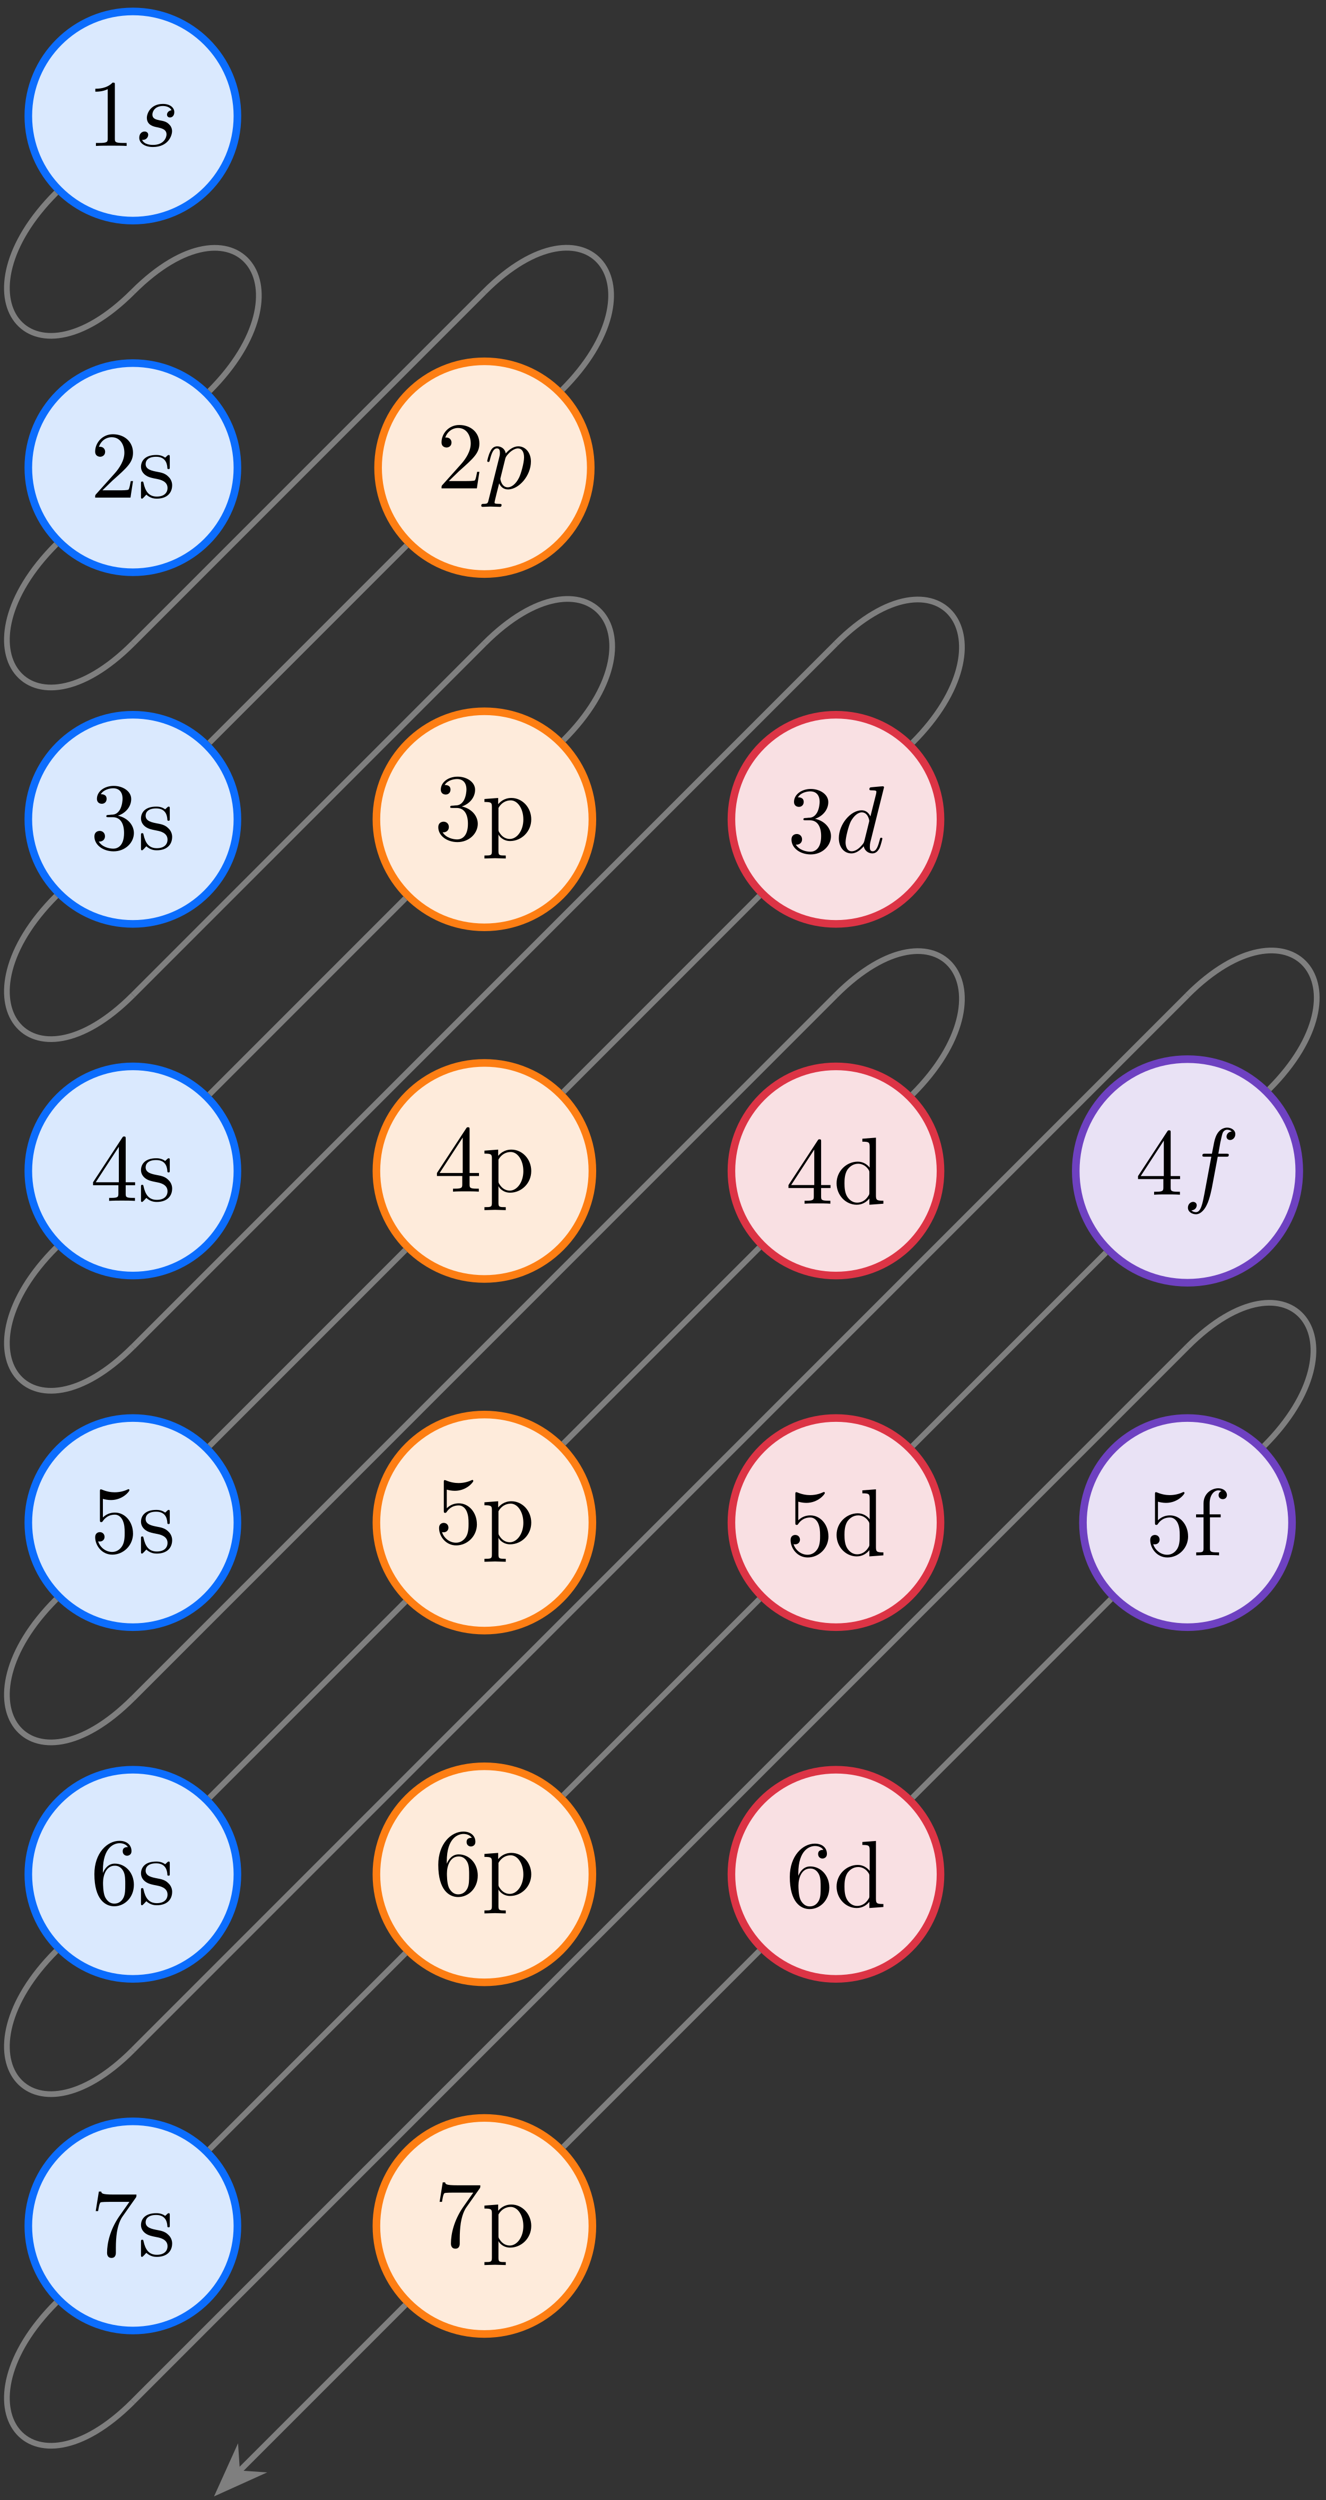 <?xml version="1.0" encoding="UTF-8"?>
<svg width="139pt" height="262pt" version="1.1" viewBox="0 0 139 262" xmlns="http://www.w3.org/2000/svg" xmlns:xlink="http://www.w3.org/1999/xlink">
<rect x="0" y="0" width="139" height="262" fill="#333333" stroke="none"/>
<defs>
<symbol id="o" overflow="visible">
<path d="m4.172 0v-0.312h-0.312c-0.906 0-0.922-0.109-0.922-0.469v-5.594c0-0.25 0-0.266-0.234-0.266-0.625 0.641-1.5 0.641-1.812 0.641v0.312c0.203 0 0.781 0 1.297-0.266v5.172c0 0.359-0.031 0.469-0.922 0.469h-0.312v0.312c0.344-0.031 1.203-0.031 1.609-0.031 0.391 0 1.266 0 1.609 0.031z"/>
</symbol>
<symbol id="i" overflow="visible">
<path d="m4.469-1.734h-0.234c-0.062 0.297-0.125 0.734-0.234 0.891-0.062 0.078-0.719 0.078-0.938 0.078h-1.797l1.062-1.031c1.547-1.375 2.141-1.906 2.141-2.906 0-1.141-0.891-1.938-2.109-1.938-1.125 0-1.859 0.922-1.859 1.812 0 0.547 0.5 0.547 0.531 0.547 0.172 0 0.516-0.109 0.516-0.531 0-0.25-0.188-0.516-0.531-0.516-0.078 0-0.094 0-0.125 0.016 0.219-0.656 0.766-1.016 1.344-1.016 0.906 0 1.328 0.812 1.328 1.625 0 0.797-0.484 1.578-1.047 2.203l-1.906 2.125c-0.109 0.109-0.109 0.141-0.109 0.375h3.703z"/>
</symbol>
<symbol id="a" overflow="visible">
<path d="m3.594-1.281c0-0.516-0.297-0.828-0.422-0.938-0.328-0.328-0.719-0.406-1.141-0.484-0.562-0.109-1.219-0.234-1.219-0.812 0-0.359 0.25-0.766 1.109-0.766 1.094 0 1.156 0.906 1.172 1.203 0 0.094 0.109 0.094 0.109 0.094 0.141 0 0.141-0.047 0.141-0.234v-1.016c0-0.156 0-0.234-0.109-0.234-0.047 0-0.078 0-0.203 0.125-0.031 0.031-0.125 0.125-0.172 0.156-0.375-0.281-0.781-0.281-0.938-0.281-1.219 0-1.594 0.672-1.594 1.234 0 0.344 0.156 0.625 0.422 0.844 0.328 0.25 0.609 0.312 1.328 0.453 0.219 0.047 1.031 0.203 1.031 0.922 0 0.5-0.344 0.906-1.125 0.906-0.844 0-1.203-0.562-1.391-1.422-0.031-0.125-0.031-0.156-0.141-0.156-0.125 0-0.125 0.062-0.125 0.234v1.328c0 0.172 0 0.234 0.109 0.234 0.047 0 0.062-0.016 0.25-0.203 0.016-0.016 0.016-0.031 0.203-0.219 0.438 0.406 0.891 0.422 1.094 0.422 1.141 0 1.609-0.672 1.609-1.391z"/>
</symbol>
<symbol id="f" overflow="visible">
<path d="m4.562-1.703c0-0.812-0.641-1.594-1.672-1.812 0.812-0.266 1.391-0.953 1.391-1.75 0-0.812-0.875-1.375-1.828-1.375-1 0-1.766 0.594-1.766 1.359 0 0.328 0.219 0.516 0.516 0.516s0.5-0.219 0.5-0.516c0-0.484-0.469-0.484-0.609-0.484 0.297-0.5 0.953-0.625 1.312-0.625 0.422 0 0.969 0.219 0.969 1.109 0 0.125-0.031 0.703-0.281 1.141-0.297 0.484-0.641 0.516-0.891 0.516-0.078 0.016-0.312 0.031-0.391 0.031-0.078 0.016-0.141 0.031-0.141 0.125 0 0.109 0.062 0.109 0.234 0.109h0.438c0.812 0 1.188 0.672 1.188 1.656 0 1.359-0.688 1.641-1.125 1.641s-1.188-0.172-1.531-0.75c0.344 0.047 0.656-0.172 0.656-0.547 0-0.359-0.266-0.562-0.547-0.562-0.25 0-0.562 0.141-0.562 0.578 0 0.906 0.922 1.562 2.016 1.562 1.219 0 2.125-0.906 2.125-1.922z"/>
</symbol>
<symbol id="d" overflow="visible">
<path d="m4.688-1.641v-0.312h-0.984v-4.531c0-0.203 0-0.266-0.172-0.266-0.078 0-0.109 0-0.188 0.125l-3.062 4.672v0.312h2.656v0.859c0 0.359-0.031 0.469-0.766 0.469h-0.203v0.312c0.406-0.031 0.922-0.031 1.344-0.031s0.938 0 1.359 0.031v-0.312h-0.219c-0.734 0-0.75-0.109-0.75-0.469v-0.859zm-1.703-0.312h-2.422l2.422-3.719z"/>
</symbol>
<symbol id="c" overflow="visible">
<path d="m4.469-2c0-1.188-0.812-2.188-1.891-2.188-0.469 0-0.906 0.156-1.266 0.516v-1.953c0.203 0.062 0.531 0.125 0.844 0.125 1.234 0 1.938-0.906 1.938-1.031 0-0.062-0.031-0.109-0.109-0.109 0 0-0.031 0-0.078 0.031-0.203 0.094-0.688 0.297-1.359 0.297-0.391 0-0.859-0.078-1.328-0.281-0.078-0.031-0.109-0.031-0.109-0.031-0.109 0-0.109 0.078-0.109 0.234v2.953c0 0.172 0 0.25 0.141 0.25 0.078 0 0.094-0.016 0.141-0.078 0.109-0.156 0.469-0.703 1.281-0.703 0.516 0 0.766 0.453 0.844 0.641 0.156 0.375 0.188 0.75 0.188 1.25 0 0.359 0 0.953-0.25 1.375-0.234 0.391-0.609 0.641-1.062 0.641-0.719 0-1.297-0.531-1.469-1.109 0.031 0 0.062 0.016 0.172 0.016 0.328 0 0.5-0.25 0.5-0.484 0-0.25-0.172-0.5-0.5-0.5-0.141 0-0.484 0.078-0.484 0.531 0 0.859 0.688 1.828 1.797 1.828 1.156 0 2.172-0.953 2.172-2.219z"/>
</symbol>
<symbol id="e" overflow="visible">
<path d="m4.562-2.031c0-1.266-0.891-2.219-2-2.219-0.672 0-1.047 0.5-1.25 0.984v-0.25c0-2.516 1.234-2.875 1.75-2.875 0.234 0 0.656 0.062 0.875 0.406-0.156 0-0.547 0-0.547 0.438 0 0.312 0.234 0.469 0.453 0.469 0.156 0 0.469-0.094 0.469-0.484 0-0.594-0.438-1.078-1.266-1.078-1.281 0-2.625 1.281-2.625 3.484 0 2.672 1.156 3.375 2.078 3.375 1.109 0 2.062-0.938 2.062-2.25zm-0.906-0.016c0 0.484 0 0.984-0.172 1.344-0.297 0.594-0.75 0.641-0.984 0.641-0.625 0-0.922-0.594-0.984-0.75-0.188-0.469-0.188-1.266-0.188-1.438 0-0.781 0.328-1.781 1.219-1.781 0.172 0 0.625 0 0.938 0.625 0.172 0.359 0.172 0.875 0.172 1.359z"/>
</symbol>
<symbol id="h" overflow="visible">
<path d="m4.828-6.422h-2.422c-1.203 0-1.234-0.125-1.266-0.312h-0.25l-0.328 2.047h0.25c0.031-0.156 0.109-0.781 0.25-0.906 0.062-0.062 0.844-0.062 0.969-0.062h2.062l-1.109 1.578c-0.906 1.344-1.234 2.734-1.234 3.75 0 0.094 0 0.547 0.469 0.547 0.453 0 0.453-0.453 0.453-0.547v-0.516c0-0.547 0.031-1.094 0.109-1.625 0.047-0.234 0.172-1.094 0.625-1.703l1.344-1.906c0.078-0.109 0.078-0.125 0.078-0.344z"/>
</symbol>
<symbol id="b" overflow="visible">
<path d="m5.188-2.156c0-1.266-0.953-2.25-2.078-2.25-0.781 0-1.203 0.438-1.391 0.656v-0.656l-1.438 0.109v0.312c0.703 0 0.781 0.062 0.781 0.5v4.656c0 0.453-0.109 0.453-0.781 0.453v0.312l1.109-0.031 1.125 0.031v-0.312c-0.656 0-0.766 0-0.766-0.453v-1.766c0.047 0.172 0.469 0.703 1.219 0.703 1.188 0 2.219-0.984 2.219-2.266zm-0.828 0c0 1.203-0.688 2.047-1.422 2.047-0.406 0-0.781-0.203-1.047-0.609-0.141-0.203-0.141-0.219-0.141-0.422v-2.219c0.281-0.516 0.766-0.797 1.281-0.797 0.734 0 1.328 0.875 1.328 2z"/>
</symbol>
<symbol id="g" overflow="visible">
<path d="m5.25 0v-0.312c-0.688 0-0.781-0.062-0.781-0.562v-6.047l-1.422 0.109v0.312c0.688 0 0.766 0.062 0.766 0.562v2.156c-0.281-0.359-0.719-0.625-1.25-0.625-1.172 0-2.219 0.984-2.219 2.266 0 1.266 0.969 2.25 2.109 2.25 0.641 0 1.078-0.344 1.328-0.656v0.656zm-1.469-1.172c0 0.172 0 0.188-0.109 0.359-0.297 0.484-0.734 0.703-1.172 0.703-0.453 0-0.812-0.266-1.047-0.641-0.25-0.406-0.281-0.969-0.281-1.391 0-0.359 0.016-0.953 0.297-1.406 0.219-0.312 0.594-0.641 1.141-0.641 0.344 0 0.766 0.156 1.062 0.594 0.109 0.172 0.109 0.188 0.109 0.375z"/>
</symbol>
<symbol id="n" overflow="visible">
<path d="m3.562-6.328c0-0.375-0.375-0.703-0.906-0.703-0.688 0-1.547 0.531-1.547 1.594v1.141h-0.781v0.312h0.781v3.234c0 0.438-0.109 0.438-0.766 0.438v0.312l1.125-0.031c0.406 0 0.875 0 1.266 0.031v-0.312h-0.203c-0.734 0-0.75-0.109-0.75-0.469v-3.203h1.125v-0.312h-1.156v-1.156c0-0.875 0.469-1.359 0.906-1.359 0.031 0 0.188 0 0.328 0.078-0.109 0.031-0.297 0.172-0.297 0.422 0 0.219 0.156 0.422 0.438 0.422s0.438-0.203 0.438-0.438z"/>
</symbol>
<symbol id="m" overflow="visible">
<path d="m3.953-1.547c0-0.359-0.188-0.609-0.312-0.719-0.266-0.281-0.562-0.344-1-0.422-0.359-0.078-0.75-0.156-0.75-0.609 0-0.281 0.234-0.891 1.109-0.891 0.25 0 0.75 0.078 0.891 0.453-0.266 0.016-0.469 0.234-0.469 0.453 0 0.141 0.094 0.297 0.312 0.297s0.453-0.172 0.453-0.562c0-0.453-0.422-0.859-1.188-0.859-1.312 0-1.688 1.016-1.688 1.453 0 0.781 0.734 0.922 1.031 0.984 0.516 0.109 1.031 0.219 1.031 0.766 0 0.25-0.219 1.094-1.422 1.094-0.141 0-0.906 0-1.141-0.531 0.391 0.047 0.641-0.25 0.641-0.531 0-0.219-0.172-0.344-0.375-0.344-0.266 0-0.562 0.203-0.562 0.656 0 0.562 0.578 0.969 1.422 0.969 1.625 0 2.016-1.203 2.016-1.656z"/>
</symbol>
<symbol id="l" overflow="visible">
<path d="m4.891-2.812c0-0.938-0.578-1.594-1.328-1.594-0.5 0-0.984 0.359-1.312 0.75-0.094-0.547-0.531-0.75-0.891-0.75-0.469 0-0.656 0.391-0.734 0.562-0.188 0.344-0.312 0.938-0.312 0.969 0 0.109 0.109 0.109 0.109 0.109 0.109 0 0.109-0.016 0.172-0.234 0.172-0.703 0.375-1.188 0.734-1.188 0.172 0 0.312 0.078 0.312 0.453 0 0.234-0.031 0.344-0.078 0.516l-1.109 4.438c-0.078 0.344-0.109 0.406-0.547 0.406-0.109 0-0.219 0-0.219 0.188 0 0.078 0.047 0.125 0.125 0.125 0.266 0 0.562-0.031 0.828-0.031 0.344 0 0.672 0.031 1 0.031 0.047 0 0.172 0 0.172-0.203 0-0.109-0.094-0.109-0.234-0.109-0.5 0-0.5-0.062-0.5-0.156 0-0.125 0.422-1.75 0.484-2 0.125 0.297 0.406 0.641 0.922 0.641 1.156 0 2.406-1.453 2.406-2.922zm-1.234 1.672c-0.344 0.703-0.812 1.031-1.188 1.031-0.656 0-0.781-0.828-0.781-0.891 0 0 0-0.031 0.031-0.156l0.484-1.953c0.062-0.266 0.344-0.547 0.516-0.703 0.359-0.297 0.641-0.375 0.812-0.375 0.391 0 0.641 0.344 0.641 0.938s-0.328 1.734-0.516 2.109z"/>
</symbol>
<symbol id="k" overflow="visible">
<path d="m4.969-1.422c0-0.109-0.094-0.109-0.125-0.109-0.094 0-0.109 0.047-0.141 0.188-0.172 0.641-0.344 1.234-0.75 1.234-0.281 0-0.297-0.266-0.297-0.453 0-0.25 0.016-0.312 0.047-0.484l1.438-5.766s0-0.109-0.125-0.109c-0.156 0-1.094 0.094-1.266 0.109-0.078 0.016-0.141 0.062-0.141 0.188s0.094 0.125 0.234 0.125c0.484 0 0.5 0.062 0.5 0.172l-0.031 0.203-0.594 2.359c-0.188-0.375-0.469-0.641-0.922-0.641-1.156 0-2.391 1.469-2.391 2.922 0 0.938 0.547 1.594 1.312 1.594 0.203 0 0.703-0.047 1.297-0.75 0.078 0.422 0.438 0.75 0.906 0.75 0.359 0 0.578-0.234 0.75-0.547 0.156-0.359 0.297-0.984 0.297-0.984zm-1.406-1.719-0.484 1.953c-0.062 0.188-0.062 0.203-0.203 0.375-0.438 0.547-0.844 0.703-1.125 0.703-0.5 0-0.641-0.547-0.641-0.938 0-0.5 0.312-1.719 0.547-2.188 0.312-0.578 0.75-0.953 1.156-0.953 0.641 0 0.781 0.812 0.781 0.875s-0.016 0.125-0.031 0.172z"/>
</symbol>
<symbol id="j" overflow="visible">
<path d="m5.5-6.344c0-0.453-0.453-0.688-0.859-0.688-0.344 0-0.969 0.188-1.266 1.172-0.062 0.203-0.094 0.312-0.328 1.562h-0.688c-0.203 0-0.312 0-0.312 0.188 0 0.125 0.094 0.125 0.281 0.125h0.656l-0.734 3.938c-0.188 0.969-0.359 1.875-0.875 1.875-0.047 0-0.281 0-0.484-0.188 0.469-0.031 0.562-0.391 0.562-0.531 0-0.234-0.188-0.359-0.375-0.359-0.266 0-0.547 0.234-0.547 0.609 0 0.438 0.438 0.688 0.844 0.688 0.547 0 0.953-0.594 1.125-0.969 0.328-0.625 0.547-1.828 0.562-1.906l0.594-3.156h0.859c0.203 0 0.297 0 0.297-0.203 0-0.109-0.094-0.109-0.266-0.109h-0.828c0.109-0.578 0.094-0.562 0.203-1.141 0.047-0.203 0.188-0.906 0.25-1.031 0.078-0.188 0.25-0.344 0.469-0.344 0.031 0 0.297 0 0.484 0.188-0.438 0.031-0.547 0.391-0.547 0.531 0 0.234 0.188 0.359 0.375 0.359 0.266 0 0.547-0.234 0.547-0.609z"/>
</symbol>
</defs>
<path transform="matrix(1,0,0,-1,13.928,12.159)" d="m10.959-0.001c0 6.055-4.906 10.961-10.957 10.961-6.055 0-10.961-4.906-10.961-10.961 0-6.051 4.906-10.957 10.961-10.957 6.051 0 10.957 4.906 10.957 10.957z" fill="#dae9fe" stroke="#0c6dfd" stroke-miterlimit="10" stroke-width=".797"/>
<g>
<use x="9.102" y="15.296" xlink:href="#o"/>
<use x="14.084" y="15.296" xlink:href="#m"/>
</g>
<path transform="matrix(1,0,0,-1,13.928,12.159)" d="m10.959-36.853c0 6.055-4.906 10.961-10.957 10.961-6.055 0-10.961-4.906-10.961-10.961 0-6.051 4.906-10.957 10.961-10.957 6.051 0 10.957 4.906 10.957 10.957z" fill="#dae9fe" stroke="#0c6dfd" stroke-miterlimit="10" stroke-width=".797"/>
<g>
<use x="9.473" y="52.147" xlink:href="#i"/>
<use x="14.454" y="52.147" xlink:href="#a"/>
</g>
<path transform="matrix(1,0,0,-1,13.928,12.159)" d="m10.959-73.7c0 6.051-4.906 10.957-10.957 10.957-6.055 0-10.961-4.906-10.961-10.957 0-6.055 4.906-10.961 10.961-10.961 6.051 0 10.957 4.906 10.957 10.961z" fill="#dae9fe" stroke="#0c6dfd" stroke-miterlimit="10" stroke-width=".797"/>
<g>
<use x="9.473" y="88.997" xlink:href="#f"/>
<use x="14.454" y="88.997" xlink:href="#a"/>
</g>
<path transform="matrix(1,0,0,-1,13.928,12.159)" d="m10.959-110.55c0 6.051-4.906 10.957-10.957 10.957-6.055 0-10.961-4.906-10.961-10.957 0-6.055 4.906-10.961 10.961-10.961 6.051 0 10.957 4.906 10.957 10.961z" fill="#dae9fe" stroke="#0c6dfd" stroke-miterlimit="10" stroke-width=".797"/>
<g>
<use x="9.473" y="125.848" xlink:href="#d"/>
<use x="14.454" y="125.848" xlink:href="#a"/>
</g>
<path transform="matrix(1,0,0,-1,13.928,12.159)" d="m10.959-147.4c0 6.051-4.906 10.957-10.957 10.957-6.055 0-10.961-4.906-10.961-10.957 0-6.055 4.906-10.961 10.961-10.961 6.051 0 10.957 4.906 10.957 10.961z" fill="#dae9fe" stroke="#0c6dfd" stroke-miterlimit="10" stroke-width=".797"/>
<g>
<use x="9.473" y="162.698" xlink:href="#c"/>
<use x="14.454" y="162.698" xlink:href="#a"/>
</g>
<path transform="matrix(1,0,0,-1,13.928,12.159)" d="m10.959-184.26c0 6.055-4.906 10.961-10.957 10.961-6.055 0-10.961-4.906-10.961-10.961 0-6.051 4.906-10.957 10.961-10.957 6.051 0 10.957 4.906 10.957 10.957z" fill="#dae9fe" stroke="#0c6dfd" stroke-miterlimit="10" stroke-width=".797"/>
<g>
<use x="9.473" y="199.549" xlink:href="#e"/>
<use x="14.454" y="199.549" xlink:href="#a"/>
</g>
<path transform="matrix(1,0,0,-1,13.928,12.159)" d="m10.959-221.11c0 6.055-4.906 10.961-10.957 10.961-6.055 0-10.961-4.906-10.961-10.961 0-6.051 4.906-10.957 10.961-10.957 6.051 0 10.957 4.906 10.957 10.957z" fill="#dae9fe" stroke="#0c6dfd" stroke-miterlimit="10" stroke-width=".797"/>
<g>
<use x="9.473" y="236.399" xlink:href="#h"/>
<use x="14.454" y="236.399" xlink:href="#a"/>
</g>
<path transform="matrix(1,0,0,-1,13.928,12.159)" d="m47.998-36.853c0 6.16-4.988 11.148-11.148 11.148-6.156 0-11.145-4.988-11.145-11.148 0-6.156 4.988-11.145 11.145-11.145 6.16 0 11.148 4.988 11.148 11.145z" fill="#feebdb" stroke="#fd7e13" stroke-miterlimit="10" stroke-width=".797"/>
<g>
<use x="45.782" y="51.178" xlink:href="#i"/>
<use x="50.763" y="51.178" xlink:href="#l"/>
</g>
<path transform="matrix(1,0,0,-1,13.928,12.159)" d="m48.17-73.7c0 6.25-5.066 11.32-11.32 11.32-6.25 0-11.32-5.07-11.32-11.32 0-6.254 5.07-11.32 11.32-11.32 6.254 0 11.32 5.066 11.32 11.32z" fill="#feebdb" stroke="#fd7e13" stroke-miterlimit="10" stroke-width=".797"/>
<g>
<use x="45.521" y="88.029" xlink:href="#f"/>
<use x="50.502" y="88.029" xlink:href="#b"/>
</g>
<path transform="matrix(1,0,0,-1,13.928,12.159)" d="m48.17-110.55c0 6.25-5.066 11.32-11.32 11.32-6.25 0-11.32-5.07-11.32-11.32 0-6.254 5.07-11.32 11.32-11.32 6.254 0 11.32 5.066 11.32 11.32z" fill="#feebdb" stroke="#fd7e13" stroke-miterlimit="10" stroke-width=".797"/>
<g>
<use x="45.521" y="124.879" xlink:href="#d"/>
<use x="50.502" y="124.879" xlink:href="#b"/>
</g>
<path transform="matrix(1,0,0,-1,13.928,12.159)" d="m48.17-147.4c0 6.25-5.066 11.32-11.32 11.32-6.25 0-11.32-5.07-11.32-11.32 0-6.254 5.07-11.32 11.32-11.32 6.254 0 11.32 5.066 11.32 11.32z" fill="#feebdb" stroke="#fd7e13" stroke-miterlimit="10" stroke-width=".797"/>
<g>
<use x="45.521" y="161.729" xlink:href="#c"/>
<use x="50.502" y="161.729" xlink:href="#b"/>
</g>
<path transform="matrix(1,0,0,-1,13.928,12.159)" d="m48.17-184.26c0 6.254-5.066 11.32-11.32 11.32-6.25 0-11.32-5.066-11.32-11.32 0-6.25 5.07-11.32 11.32-11.32 6.254 0 11.32 5.07 11.32 11.32z" fill="#feebdb" stroke="#fd7e13" stroke-miterlimit="10" stroke-width=".797"/>
<g>
<use x="45.521" y="198.58" xlink:href="#e"/>
<use x="50.502" y="198.58" xlink:href="#b"/>
</g>
<path transform="matrix(1,0,0,-1,13.928,12.159)" d="m48.17-221.11c0 6.254-5.066 11.32-11.32 11.32-6.25 0-11.32-5.066-11.32-11.32 0-6.25 5.07-11.32 11.32-11.32 6.254 0 11.32 5.07 11.32 11.32z" fill="#feebdb" stroke="#fd7e13" stroke-miterlimit="10" stroke-width=".797"/>
<g>
<use x="45.521" y="235.43" xlink:href="#h"/>
<use x="50.502" y="235.43" xlink:href="#b"/>
</g>
<path transform="matrix(1,0,0,-1,13.928,12.159)" d="m84.662-73.7c0 6.051-4.906 10.957-10.961 10.957-6.051 0-10.957-4.906-10.957-10.957 0-6.055 4.906-10.961 10.957-10.961 6.055 0 10.961 4.906 10.961 10.961z" fill="#f9e0e3" stroke="#dc3445" stroke-miterlimit="10" stroke-width=".797"/>
<g>
<use x="82.546" y="89.32" xlink:href="#f"/>
<use x="87.527" y="89.32" xlink:href="#k"/>
</g>
<path transform="matrix(1,0,0,-1,13.928,12.159)" d="m84.662-110.55c0 6.051-4.906 10.957-10.961 10.957-6.051 0-10.957-4.906-10.957-10.957 0-6.055 4.906-10.961 10.957-10.961 6.055 0 10.961 4.906 10.961 10.961z" fill="#f9e0e3" stroke="#dc3445" stroke-miterlimit="10" stroke-width=".797"/>
<g>
<use x="82.371" y="126.142" xlink:href="#d"/>
<use x="87.352" y="126.142" xlink:href="#g"/>
</g>
<path transform="matrix(1,0,0,-1,13.928,12.159)" d="m84.662-147.4c0 6.051-4.906 10.957-10.961 10.957-6.051 0-10.957-4.906-10.957-10.957 0-6.055 4.906-10.961 10.957-10.961 6.055 0 10.961 4.906 10.961 10.961z" fill="#f9e0e3" stroke="#dc3445" stroke-miterlimit="10" stroke-width=".797"/>
<g>
<use x="82.371" y="162.993" xlink:href="#c"/>
<use x="87.352" y="162.993" xlink:href="#g"/>
</g>
<path transform="matrix(1,0,0,-1,13.928,12.159)" d="m84.662-184.26c0 6.055-4.906 10.961-10.961 10.961-6.051 0-10.957-4.906-10.957-10.961 0-6.051 4.906-10.957 10.957-10.957 6.055 0 10.961 4.906 10.961 10.957z" fill="#f9e0e3" stroke="#dc3445" stroke-miterlimit="10" stroke-width=".797"/>
<g>
<use x="82.371" y="199.843" xlink:href="#e"/>
<use x="87.352" y="199.843" xlink:href="#g"/>
</g>
<path transform="matrix(1,0,0,-1,13.928,12.159)" d="m122.27-110.55c0 6.469-5.246 11.715-11.715 11.715s-11.715-5.246-11.715-11.715c0-6.473 5.246-11.715 11.715-11.715s11.715 5.242 11.715 11.715z" fill="#e9e2f5" stroke="#6e41c1" stroke-miterlimit="10" stroke-width=".797"/>
<g>
<use x="119.014" y="125.201" xlink:href="#d"/>
<use x="123.995" y="125.201" xlink:href="#j"/>
</g>
<path transform="matrix(1,0,0,-1,13.928,12.159)" d="m121.51-147.4c0 6.051-4.906 10.957-10.961 10.957-6.051 0-10.957-4.906-10.957-10.957 0-6.055 4.906-10.961 10.957-10.961 6.055 0 10.961 4.906 10.961 10.961z" fill="#e9e2f5" stroke="#6e41c1" stroke-miterlimit="10" stroke-width=".797"/>
<g>
<use x="120.072" y="162.993" xlink:href="#c"/>
<use x="125.053" y="162.993" xlink:href="#n"/>
</g>
<path transform="matrix(1,0,0,-1,13.928,12.159)" d="m-8.03-8.032c-10.887-10.883-2.856-21.277 8.031-10.395" fill="none" stroke="#7f7f7f" stroke-miterlimit="10" stroke-width=".598"/>
<path transform="matrix(1,0,0,-1,13.928,12.159)" d="m0.002-18.427c10.883 10.887 18.914 0.492 8.031-10.395" fill="none" stroke="#7f7f7f" stroke-miterlimit="10" stroke-width=".598"/>
<path transform="matrix(1,0,0,-1,13.928,12.159)" d="m-8.03-44.88c-10.887-10.887-2.856-21.281 8.031-10.395" fill="none" stroke="#7f7f7f" stroke-miterlimit="10" stroke-width=".598"/>
<path transform="matrix(1,0,0,-1,13.928,12.159)" d="m0.002-55.275 36.848 36.848" fill="none" stroke="#7f7f7f" stroke-miterlimit="10" stroke-width=".598"/>
<path transform="matrix(1,0,0,-1,13.928,12.159)" d="m36.849-18.427c10.855 10.855 19.02 0.594 8.168-10.258" fill="none" stroke="#7f7f7f" stroke-miterlimit="10" stroke-width=".598"/>
<path transform="matrix(1,0,0,-1,13.928,12.159)" d="m28.685-45.017-20.652-20.652" fill="none" stroke="#7f7f7f" stroke-miterlimit="10" stroke-width=".598"/>
<path transform="matrix(1,0,0,-1,13.928,12.159)" d="m-8.03-81.732c-10.887-10.887-2.856-21.281 8.031-10.395" fill="none" stroke="#7f7f7f" stroke-miterlimit="10" stroke-width=".598"/>
<path transform="matrix(1,0,0,-1,13.928,12.159)" d="m0.002-92.126 36.848 36.852" fill="none" stroke="#7f7f7f" stroke-miterlimit="10" stroke-width=".598"/>
<path transform="matrix(1,0,0,-1,13.928,12.159)" d="m36.849-55.275c10.887 10.887 19.176 0.746 8.289-10.141" fill="none" stroke="#7f7f7f" stroke-miterlimit="10" stroke-width=".598"/>
<path transform="matrix(1,0,0,-1,13.928,12.159)" d="m28.564-81.989-20.531-20.531" fill="none" stroke="#7f7f7f" stroke-miterlimit="10" stroke-width=".598"/>
<path transform="matrix(1,0,0,-1,13.928,12.159)" d="m-8.03-118.58c-10.887-10.887-2.856-21.281 8.031-10.395" fill="none" stroke="#7f7f7f" stroke-miterlimit="10" stroke-width=".598"/>
<path transform="matrix(1,0,0,-1,13.928,12.159)" d="m0.002-128.98 73.699 73.699" fill="none" stroke="#7f7f7f" stroke-miterlimit="10" stroke-width=".598"/>
<path transform="matrix(1,0,0,-1,13.928,12.159)" d="m73.701-55.278c10.887 10.887 18.918 0.492 8.031-10.391" fill="none" stroke="#7f7f7f" stroke-miterlimit="10" stroke-width=".598"/>
<path transform="matrix(1,0,0,-1,13.928,12.159)" d="m65.67-81.732-20.531-20.535" fill="none" stroke="#7f7f7f" stroke-miterlimit="10" stroke-width=".598"/>
<path transform="matrix(1,0,0,-1,13.928,12.159)" d="m28.564-118.84-20.531-20.531" fill="none" stroke="#7f7f7f" stroke-miterlimit="10" stroke-width=".598"/>
<path transform="matrix(1,0,0,-1,13.928,12.159)" d="m-8.03-155.43c-10.887-10.887-2.856-21.281 8.031-10.395" fill="none" stroke="#7f7f7f" stroke-miterlimit="10" stroke-width=".598"/>
<path transform="matrix(1,0,0,-1,13.928,12.159)" d="m0.002-165.83 73.699 73.703" fill="none" stroke="#7f7f7f" stroke-miterlimit="10" stroke-width=".598"/>
<path transform="matrix(1,0,0,-1,13.928,12.159)" d="m73.701-92.126c10.887 10.887 18.918 0.492 8.031-10.395" fill="none" stroke="#7f7f7f" stroke-miterlimit="10" stroke-width=".598"/>
<path transform="matrix(1,0,0,-1,13.928,12.159)" d="m65.67-118.58-20.531-20.535" fill="none" stroke="#7f7f7f" stroke-miterlimit="10" stroke-width=".598"/>
<path transform="matrix(1,0,0,-1,13.928,12.159)" d="m28.564-155.69-20.531-20.535" fill="none" stroke="#7f7f7f" stroke-miterlimit="10" stroke-width=".598"/>
<path transform="matrix(1,0,0,-1,13.928,12.159)" d="m-8.03-192.29c-10.887-10.887-2.856-21.281 8.031-10.395" fill="none" stroke="#7f7f7f" stroke-miterlimit="10" stroke-width=".598"/>
<path transform="matrix(1,0,0,-1,13.928,12.159)" d="m0.002-202.68 110.55 110.55" fill="none" stroke="#7f7f7f" stroke-miterlimit="10" stroke-width=".598"/>
<path transform="matrix(1,0,0,-1,13.928,12.159)" d="m110.55-92.126c10.805 10.805 19.371 0.945 8.566-9.859" fill="none" stroke="#7f7f7f" stroke-miterlimit="10" stroke-width=".598"/>
<path transform="matrix(1,0,0,-1,13.928,12.159)" d="m101.99-119.12-20.254-20.254" fill="none" stroke="#7f7f7f" stroke-miterlimit="10" stroke-width=".598"/>
<path transform="matrix(1,0,0,-1,13.928,12.159)" d="m65.67-155.43-20.531-20.535" fill="none" stroke="#7f7f7f" stroke-miterlimit="10" stroke-width=".598"/>
<path transform="matrix(1,0,0,-1,13.928,12.159)" d="m28.564-192.54-20.531-20.535" fill="none" stroke="#7f7f7f" stroke-miterlimit="10" stroke-width=".598"/>
<path transform="matrix(1,0,0,-1,13.928,12.159)" d="m-8.03-229.14c-10.887-10.883-2.856-21.277 8.031-10.395" fill="none" stroke="#7f7f7f" stroke-miterlimit="10" stroke-width=".598"/>
<path transform="matrix(1,0,0,-1,13.928,12.159)" d="m0.002-239.53 110.55 110.55" fill="none" stroke="#7f7f7f" stroke-miterlimit="10" stroke-width=".598"/>
<path transform="matrix(1,0,0,-1,13.928,12.159)" d="m110.55-128.98c10.887 10.887 18.918 0.492 8.031-10.395" fill="none" stroke="#7f7f7f" stroke-miterlimit="10" stroke-width=".598"/>
<path transform="matrix(1,0,0,-1,13.928,12.159)" d="m102.52-155.43-20.789-20.789" fill="none" stroke="#7f7f7f" stroke-miterlimit="10" stroke-width=".598"/>
<path transform="matrix(1,0,0,-1,13.928,12.159)" d="m65.67-192.29-20.531-20.531" fill="none" stroke="#7f7f7f" stroke-miterlimit="10" stroke-width=".598"/>
<path transform="matrix(1,0,0,-1,13.928,12.159)" d="m28.564-229.39-17.523-17.523" fill="none" stroke="#7f7f7f" stroke-miterlimit="10" stroke-width=".598"/>
<path transform="matrix(-.707 .707 .707 .707 26.448 257.6)" d="m4.826-3.8272e-4 -3.861 1.458 1.276-1.458-1.276-1.458z" fill="#7f7f7f" stroke="#7f7f7f" stroke-miterlimit="10" stroke-width=".598"/>
</svg>
